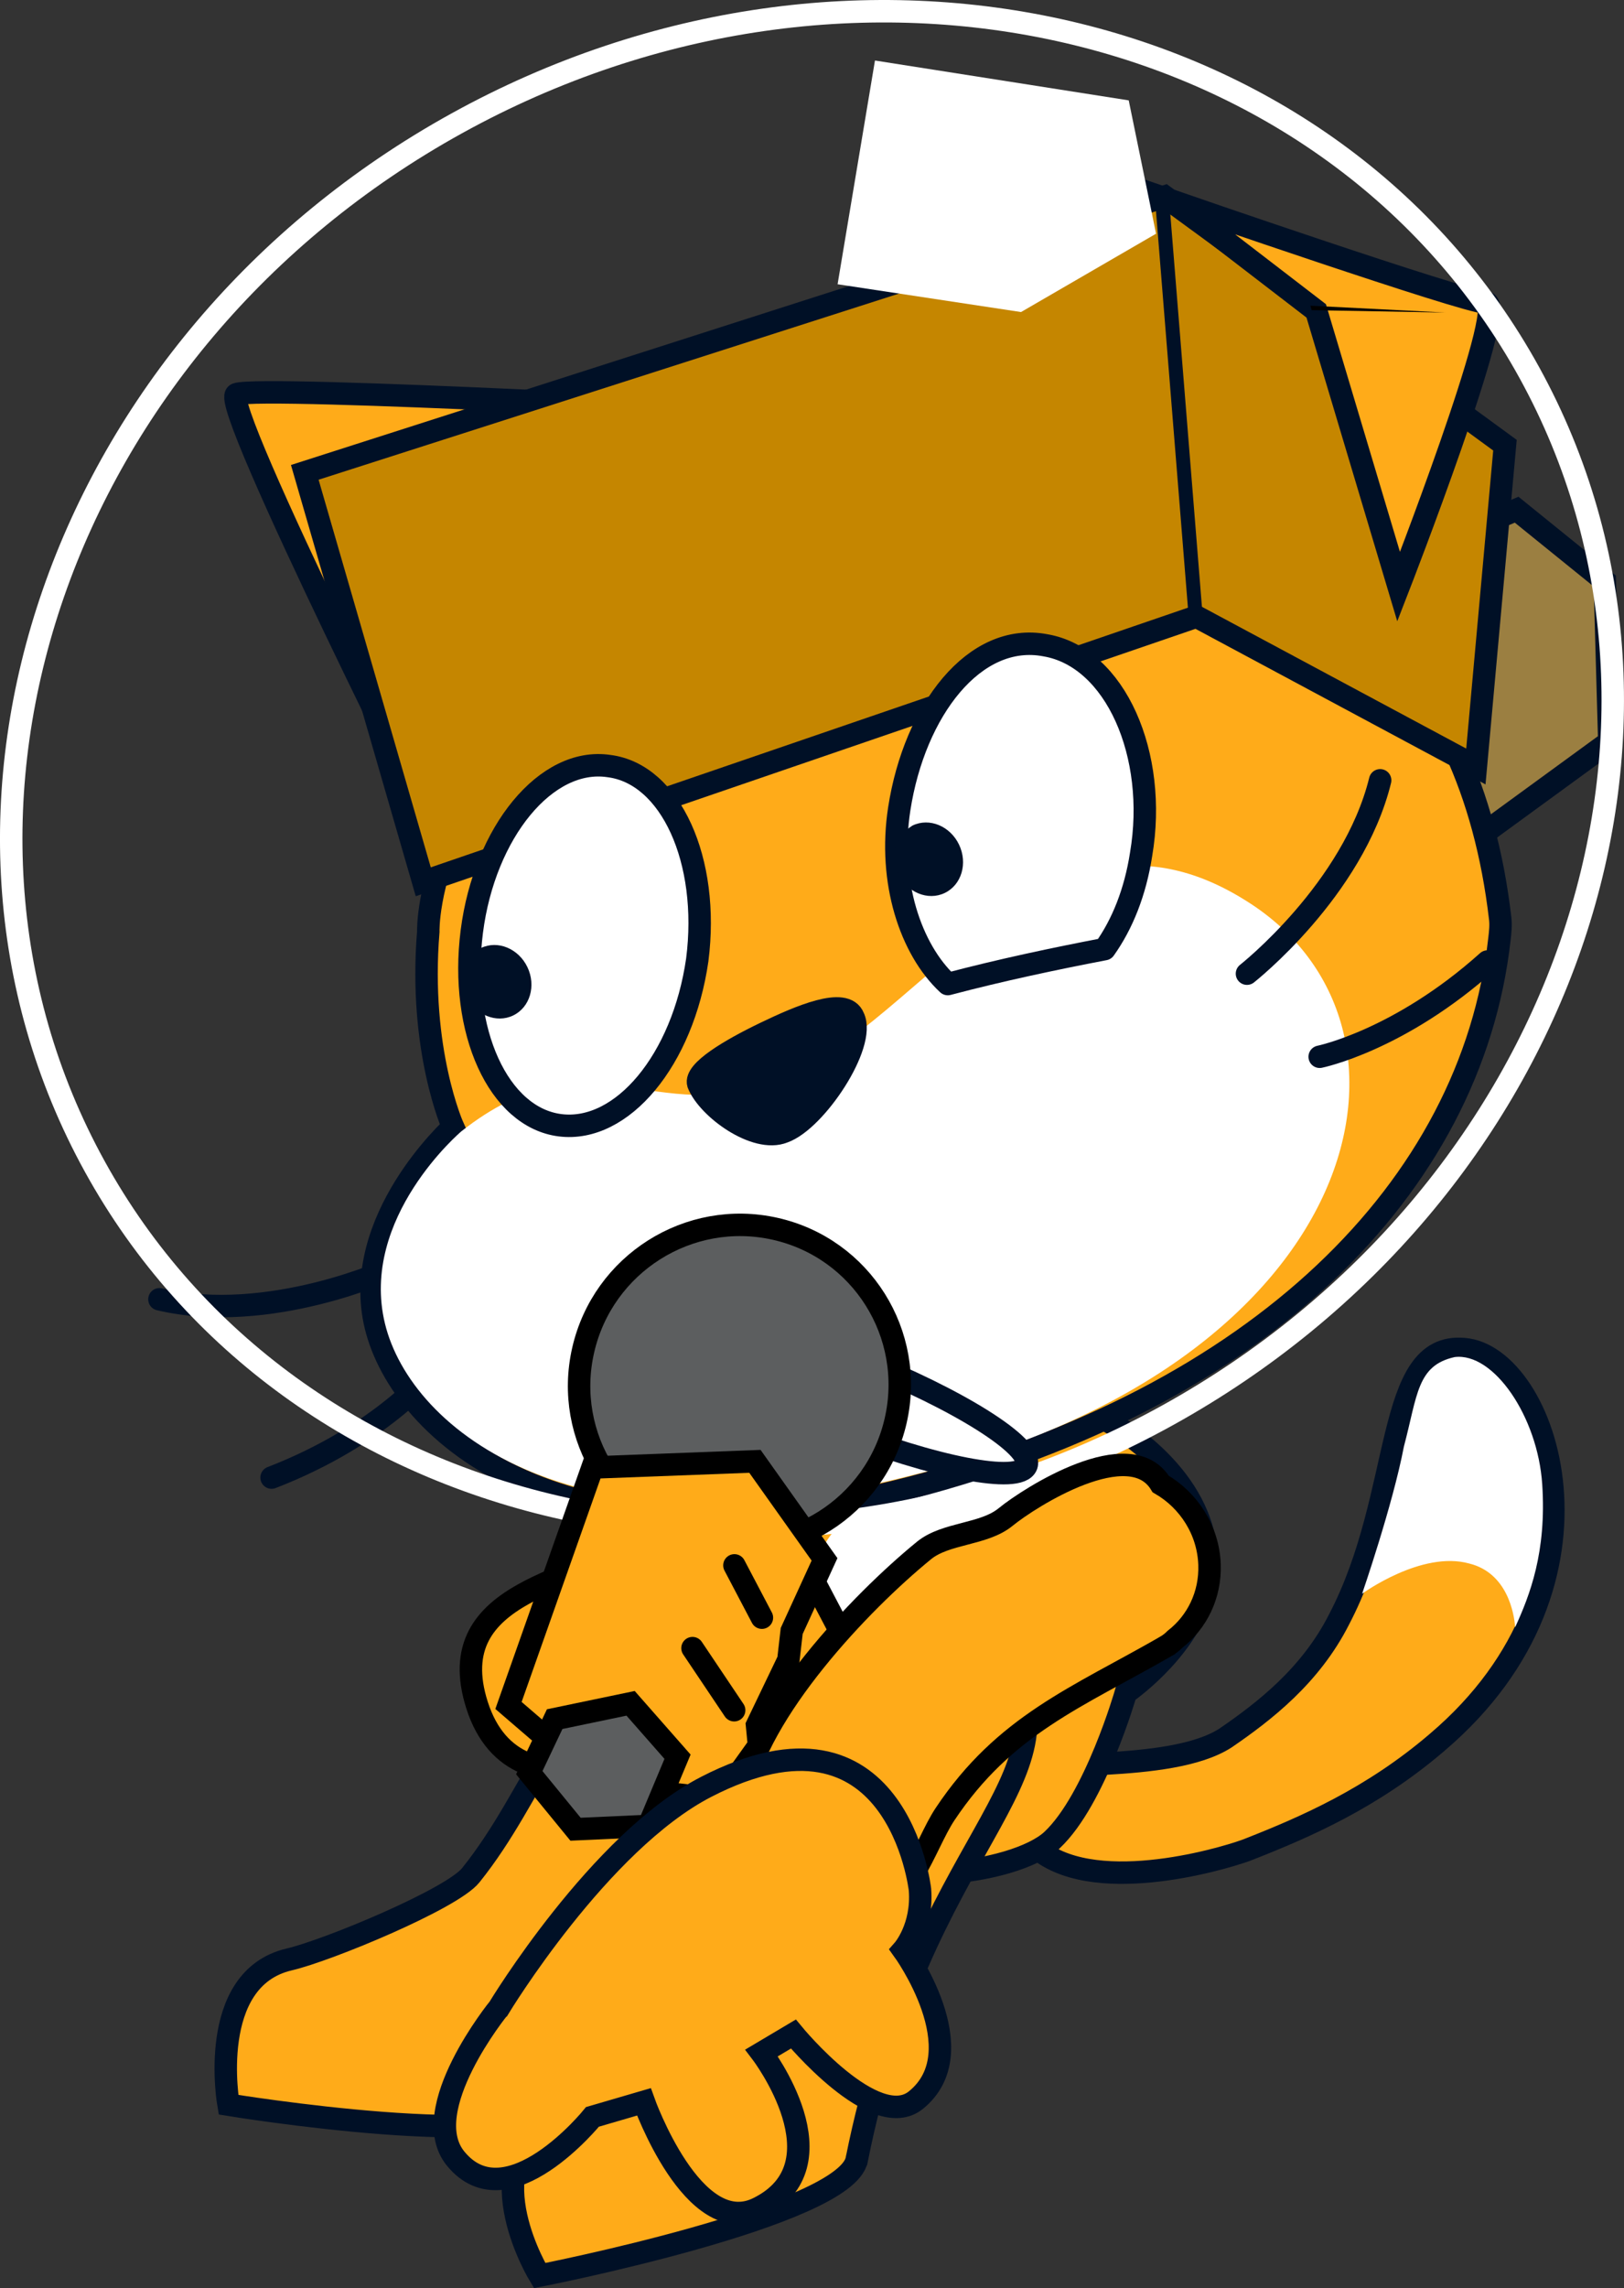 <svg version="1.1" xmlns="http://www.w3.org/2000/svg" xmlns:xlink="http://www.w3.org/1999/xlink" width="86.81" height="122.234" viewBox="0,0,86.81,122.234"><rect x="0" y="0" width="86.81" height="122.234" fill="#333333" stroke="none"/><g transform="translate(-216.035,-103.149)"><g stroke-miterlimit="10"><path d="M256.588,178.234c2.629,-0.852 5.443,0.588 6.284,3.215c0.191,0.597 0.264,1.204 0.232,1.795c0.856,1.702 -2.423,4.277 -3.181,5.586c-2.853,4.919 -5.827,7.082 -12.103,8.629c-2.565,0.632 -5.226,0.089 -6.284,-3.215c-2.007,-6.271 5.68,-6.562 8.665,-8.886c1.6,-1.246 4.504,-7.923 6.388,-7.124z" fill="#ffab19" fill-rule="nonzero" stroke="#000000" stroke-width="1.2" stroke-linecap="butt" stroke-linejoin="miter"/><g fill-rule="evenodd"><path d="M281.538,196c2.091,-1.431 4.552,-3.339 6.07,-6.328c3.527,-6.721 2.398,-14.839 6.684,-14.452c4.38,0.347 8.7,12.402 -1.439,21.011c-3.483,2.985 -7.06,4.524 -10.013,5.688c-0.753,0.324 -7.486,2.476 -10.891,0.33c-3.405,-2.146 -2.108,-3.66 -1.49,-4.351c0.679,-0.823 8.079,0.03 11.078,-1.897z" fill="#ffab19" stroke="#001026" stroke-width="1.2" stroke-linecap="round" stroke-linejoin="round"/><path d="M293.794,175.646c2.085,-0.26 4.442,3.187 4.68,6.803c0.238,3.615 -0.662,5.914 -1.448,7.633c-0.048,-0.723 -0.412,-2.903 -2.451,-3.407c-2.55,-0.709 -5.73,1.615 -5.73,1.615c0,0 1.638,-4.741 2.235,-7.865c0.731,-2.757 0.697,-4.336 2.715,-4.779z" fill="#ffffff" stroke="none" stroke-width="1" stroke-linecap="butt" stroke-linejoin="miter"/></g><g fill-rule="nonzero" stroke-linecap="butt" stroke-linejoin="miter"><path d="M245.811,215.527c-1.583,2.681 -17.562,0.059 -17.562,0.059c0,0 -1.195,-6.724 3.246,-7.761c2.07,-0.483 8.692,-3.235 9.703,-4.496c3.543,-4.417 4.486,-9.349 9.754,-12.407c0.97,-0.563 3.075,-1.905 4.9,-2.364c2.333,-1.519 6.125,1.147 6.571,3.877c1.278,7.823 -7.478,7.627 -16.612,23.092z" fill="#ffab19" stroke="#001026" stroke-width="1.2"/><g><path d="M254.323,190.064c0.921,-3.953 6.823,-7.475 6.823,-7.475c0,0 1.165,-3.331 3.545,-4.843c4.92,-3.125 18.068,3.023 15.517,10.834c-0.957,2.931 -3.994,5.007 -3.994,5.007c0,0 -1.628,5.678 -3.934,7.853c-1.962,1.85 -9.863,3.005 -13.957,-0.255c-0.425,-0.339 -0.811,-0.682 -1.16,-1.028" fill="#ffab19" stroke="#001026" stroke-width="1.2"/><path d="M266.581,180.158c3.948,-0.703 6.55,4.329 5.119,8.107c-0.173,0.456 -0.387,0.985 -0.652,1.488c-0.186,2.236 -3.981,5.609 -5.604,5.312c-5.618,-1.028 -8.736,-9.555 -2.404,-11.666c0.774,-1.59 2.195,-3.001 3.54,-3.241z" fill="#ffffff" stroke="none" stroke-width="0.5"/></g><path d="M261.83,218.522c-0.6,2.991 -16.951,6.192 -16.951,6.192c0,0 -3.487,-5.697 0.445,-8.192c1.832,-1.163 7.277,-5.98 7.817,-7.479c1.891,-5.255 1.092,-10.069 5.122,-14.691c0.742,-0.851 2.31,-2.807 3.915,-3.863c1.728,-2.197 6.317,-1.098 7.695,1.228c3.949,6.667 -4.581,9.55 -8.042,26.804z" fill="#ffab19" stroke="#001026" stroke-width="1.2"/></g><g><g><g><path d="M240.043,149.17c0,0 -12.381,-24.603 -11.364,-24.964c1.37,-0.487 28.967,1.034 28.967,1.034" fill="#ffab19" fill-rule="nonzero" stroke="#001026" stroke-width="1.2" stroke-linecap="round" stroke-linejoin="miter"/><path d="M292.411,133.587l-0.019,-1.225l4.714,-1.984l4.711,3.811l0.242,8.588l-22.482,16.392z" fill="#9b7f41" fill-rule="nonzero" stroke="#001026" stroke-width="1.2" stroke-linecap="round" stroke-linejoin="miter"/><path d="M236.981,170.91c0,0 -6.544,3.033 -12.423,1.649" fill="none" fill-rule="evenodd" stroke="#001026" stroke-width="1.2" stroke-linecap="round" stroke-linejoin="round"/><path d="M239.159,176.398c0,0 -2.703,3.403 -8.607,5.686" fill="none" fill-rule="evenodd" stroke="#001026" stroke-width="1.2" stroke-linecap="round" stroke-linejoin="round"/><path d="M252.614,134.161c9.588,-6.23 40.392,-9.682 43.614,18.065c0.042,0.362 -0,0.729 -0.042,1.095c-1.503,13.348 -12.942,24.492 -31.51,29.314c-18.567,4.822 -27.189,-2.997 -28.559,-8.652c-1.37,-5.655 4.137,-10.626 4.137,-10.626c0,0 -1.847,-4.097 -1.325,-10.439c0,0 -0.324,-9.655 13.684,-18.757z" fill="#ffab19" fill-rule="evenodd" stroke="#001026" stroke-width="1.2" stroke-linecap="butt" stroke-linejoin="miter"/><path d="M257.705,160.843c7.843,-3.103 14.309,-16.288 24.964,-9.557c10.612,6.641 6.427,24.6 -17.575,30.594c-18.344,4.825 -27.111,-2.37 -28.482,-8.025c-1.37,-5.655 4.085,-10.269 4.085,-10.269c6.857,-5.398 10.291,-0.071 17.007,-2.744z" fill="#ffffff" fill-rule="evenodd" stroke="none" stroke-width="1" stroke-linecap="butt" stroke-linejoin="miter"/><path d="M261.659,157.503c0.689,1.441 -2.027,5.515 -3.739,6.115c-1.488,0.604 -4.047,-1.267 -4.56,-2.572c-0.211,-0.674 1.689,-1.808 3.585,-2.719c1.806,-0.868 4.287,-1.949 4.713,-0.824z" fill="#001026" fill-rule="evenodd" stroke="#001026" stroke-width="1.2" stroke-linecap="round" stroke-linejoin="round"/><path d="M289.81,144.835c-1.445,5.873 -7.119,10.329 -7.119,10.329" fill="none" fill-rule="evenodd" stroke="#001026" stroke-width="1.2" stroke-linecap="round" stroke-linejoin="round"/><path d="M295.55,154.515c-4.716,4.226 -8.972,5.088 -8.972,5.088" fill="none" fill-rule="evenodd" stroke="#001026" stroke-width="1.2" stroke-linecap="round" stroke-linejoin="round"/><path d="M279.991,136.09l-41.331,14.166l-6.333,-21.873l45.969,-14.733l18.186,13.282l-1.555,17.164z" fill="#c58600" fill-rule="nonzero" stroke="#001026" stroke-width="1.2" stroke-linecap="round" stroke-linejoin="miter"/><path d="M278.161,113.899l1.773,22" fill="none" fill-rule="nonzero" stroke="#001026" stroke-width="0.75" stroke-linecap="round" stroke-linejoin="miter"/><path d="M286.393,119.757l-7.6,-5.84c0,0 15.567,5.381 16.67,5.394c1.236,0.015 -4.664,15.181 -4.664,15.181z" fill="#ffab19" fill-rule="nonzero" stroke="#001026" stroke-width="1.2" stroke-linecap="round" stroke-linejoin="miter"/></g><path d="M221.095,165.453c-10.496,-19.057 -1.836,-43.998 19.341,-55.706c21.177,-11.708 46.853,-5.751 57.348,13.306c10.496,19.057 1.836,43.998 -19.341,55.706c-21.177,11.708 -46.853,5.751 -57.348,-13.306z" fill="none" fill-rule="nonzero" stroke="#ffffff" stroke-width="1.2" stroke-linecap="butt" stroke-linejoin="miter"/><path d="M276.37,108.511l1.462,7.123l-7.218,4.185l-9.806,-1.485l1.998,-11.952z" fill="#ffffff" fill-rule="nonzero" stroke="#001026" stroke-width="0" stroke-linecap="round" stroke-linejoin="miter"/><path d="M286.084,119.48l7.213,0.366l-7.15,-0.128" fill="#000000" fill-rule="nonzero" stroke="none" stroke-width="0" stroke-linecap="round" stroke-linejoin="miter"/></g><g stroke="#001026"><g fill-rule="evenodd"><path d="M248.58,144.073c3.303,0.407 5.408,5.044 4.727,10.355c-0.772,5.355 -4.021,9.242 -7.324,8.835c-3.303,-0.407 -5.408,-5.044 -4.727,-10.355c0.681,-5.311 3.978,-9.332 7.324,-8.835z" fill="#ffffff" stroke-width="1.2" stroke-linecap="round" stroke-linejoin="round"/><path d="M240.978,156.377c-0.474,-0.991 -0.139,-2.148 0.764,-2.582c0.903,-0.434 2.013,0.03 2.486,1.021c0.474,0.991 0.139,2.148 -0.764,2.582c-0.903,0.434 -2.013,-0.03 -2.486,-1.021" fill="#001026" stroke-width="0" stroke-linecap="butt" stroke-linejoin="miter"/></g><g fill-rule="evenodd"><path d="M271.918,137.622c3.746,0.637 6.019,5.858 5.114,11.166c-0.313,2.023 -1.004,3.737 -1.951,5.064c-2.643,0.507 -5.512,1.11 -8.382,1.867c-1.987,-1.845 -3.197,-5.469 -2.595,-9.359c0.815,-5.265 4.025,-9.465 7.814,-8.738z" fill="#ffffff" stroke-width="1.2" stroke-linecap="round" stroke-linejoin="round"/><path d="M264.05,149.832c-0.474,-0.991 -0.096,-2.058 0.764,-2.582c0.903,-0.434 2.013,0.03 2.486,1.021c0.474,0.991 0.139,2.148 -0.764,2.582c-0.903,0.434 -2.013,-0.03 -2.486,-1.021" fill="#001026" stroke-width="0" stroke-linecap="butt" stroke-linejoin="miter"/></g><g fill="#000000" fill-rule="nonzero" stroke-width="1" stroke-linecap="round" stroke-linejoin="miter" font-family="&quot;Times New Roman&quot;" font-weight="400" font-size="16" text-anchor="start"/></g></g><path d="M261.962,175.799c5.299,2.1 9.303,4.622 8.945,5.631c-0.359,1.01 -4.945,0.125 -10.244,-1.975c-5.299,-2.1 -9.303,-4.622 -8.945,-5.631c0.359,-1.01 4.945,-0.125 10.244,1.975z" fill="#ffffff" fill-rule="nonzero" stroke="#001026" stroke-width="1.2" stroke-linecap="butt" stroke-linejoin="miter"/><g fill-rule="nonzero" stroke="#000000" stroke-width="1.2" stroke-linejoin="miter"><path d="M253.647,185.524c-4.613,-1.039 -7.496,-5.627 -6.439,-10.247c1.057,-4.62 5.653,-7.522 10.266,-6.483c4.613,1.039 7.496,5.627 6.439,10.247c-1.057,4.62 -5.653,7.522 -10.266,6.483z" fill="#5c5e5f" stroke-linecap="butt"/><g stroke-linecap="round"><path d="M258.773,186.151l2.203,4.191l-1.333,1.987l-0.995,4.35l-3.79,-0.326z" fill="#ffab19"/><path d="M256.389,181.216l3.72,5.237l-1.754,3.827l-0.177,1.543l-1.677,3.492l0.104,1.079l-2.064,2.878l-6.334,-0.724l-4.991,-4.291l4.489,-12.711z" fill="#ffab19"/><path d="M256.762,189.568l-1.469,-2.794" fill="none"/><path d="M253.052,191.195l2.227,3.317" fill="none"/></g><path d="M252.252,196.996l-1.548,3.697l-3.905,0.176l-2.471,-3.02l1.357,-2.861l4.058,-0.845z" fill="#5c5e5f" stroke-linecap="round"/></g><path d="M278.34,191.111c-4.724,2.71 -8.615,4.187 -11.789,8.955c-1.118,1.679 -1.956,5.106 -4.466,5.245c-3.381,0.188 -7.051,-2.722 -6.401,-6.187c0.86,-4.581 6.3,-10.337 9.743,-13.146c1.169,-0.954 3.19,-0.828 4.36,-1.785c1.3,-1.063 6.655,-4.467 8.291,-1.767c1.504,0.87 2.548,2.474 2.611,4.309c0.056,1.627 -0.671,3.073 -1.843,3.986c-0.149,0.149 -0.316,0.28 -0.506,0.389z" fill="#ffab19" fill-rule="nonzero" stroke="#000000" stroke-width="1.2" stroke-linecap="butt" stroke-linejoin="miter"/><path d="M242.706,210.413c0,0 5.367,-8.871 11.085,-11.811c10.219,-5.254 11.421,5.493 11.421,5.493c0.157,2.031 -0.894,3.223 -0.894,3.223c0,0 3.921,5.401 0.675,8.023c-2.189,1.768 -6.548,-3.53 -6.548,-3.53l-1.699,1.009c0,0 4.538,5.963 -0.187,8.296c-3.468,1.712 -6.105,-5.683 -6.105,-5.683l-2.748,0.803c0,0 -4.539,5.614 -7.312,2.233c-2.13,-2.597 2.312,-8.056 2.312,-8.056z" fill="#ffab19" fill-rule="nonzero" stroke="#001026" stroke-width="1.2" stroke-linecap="round" stroke-linejoin="miter"/></g></g></svg>